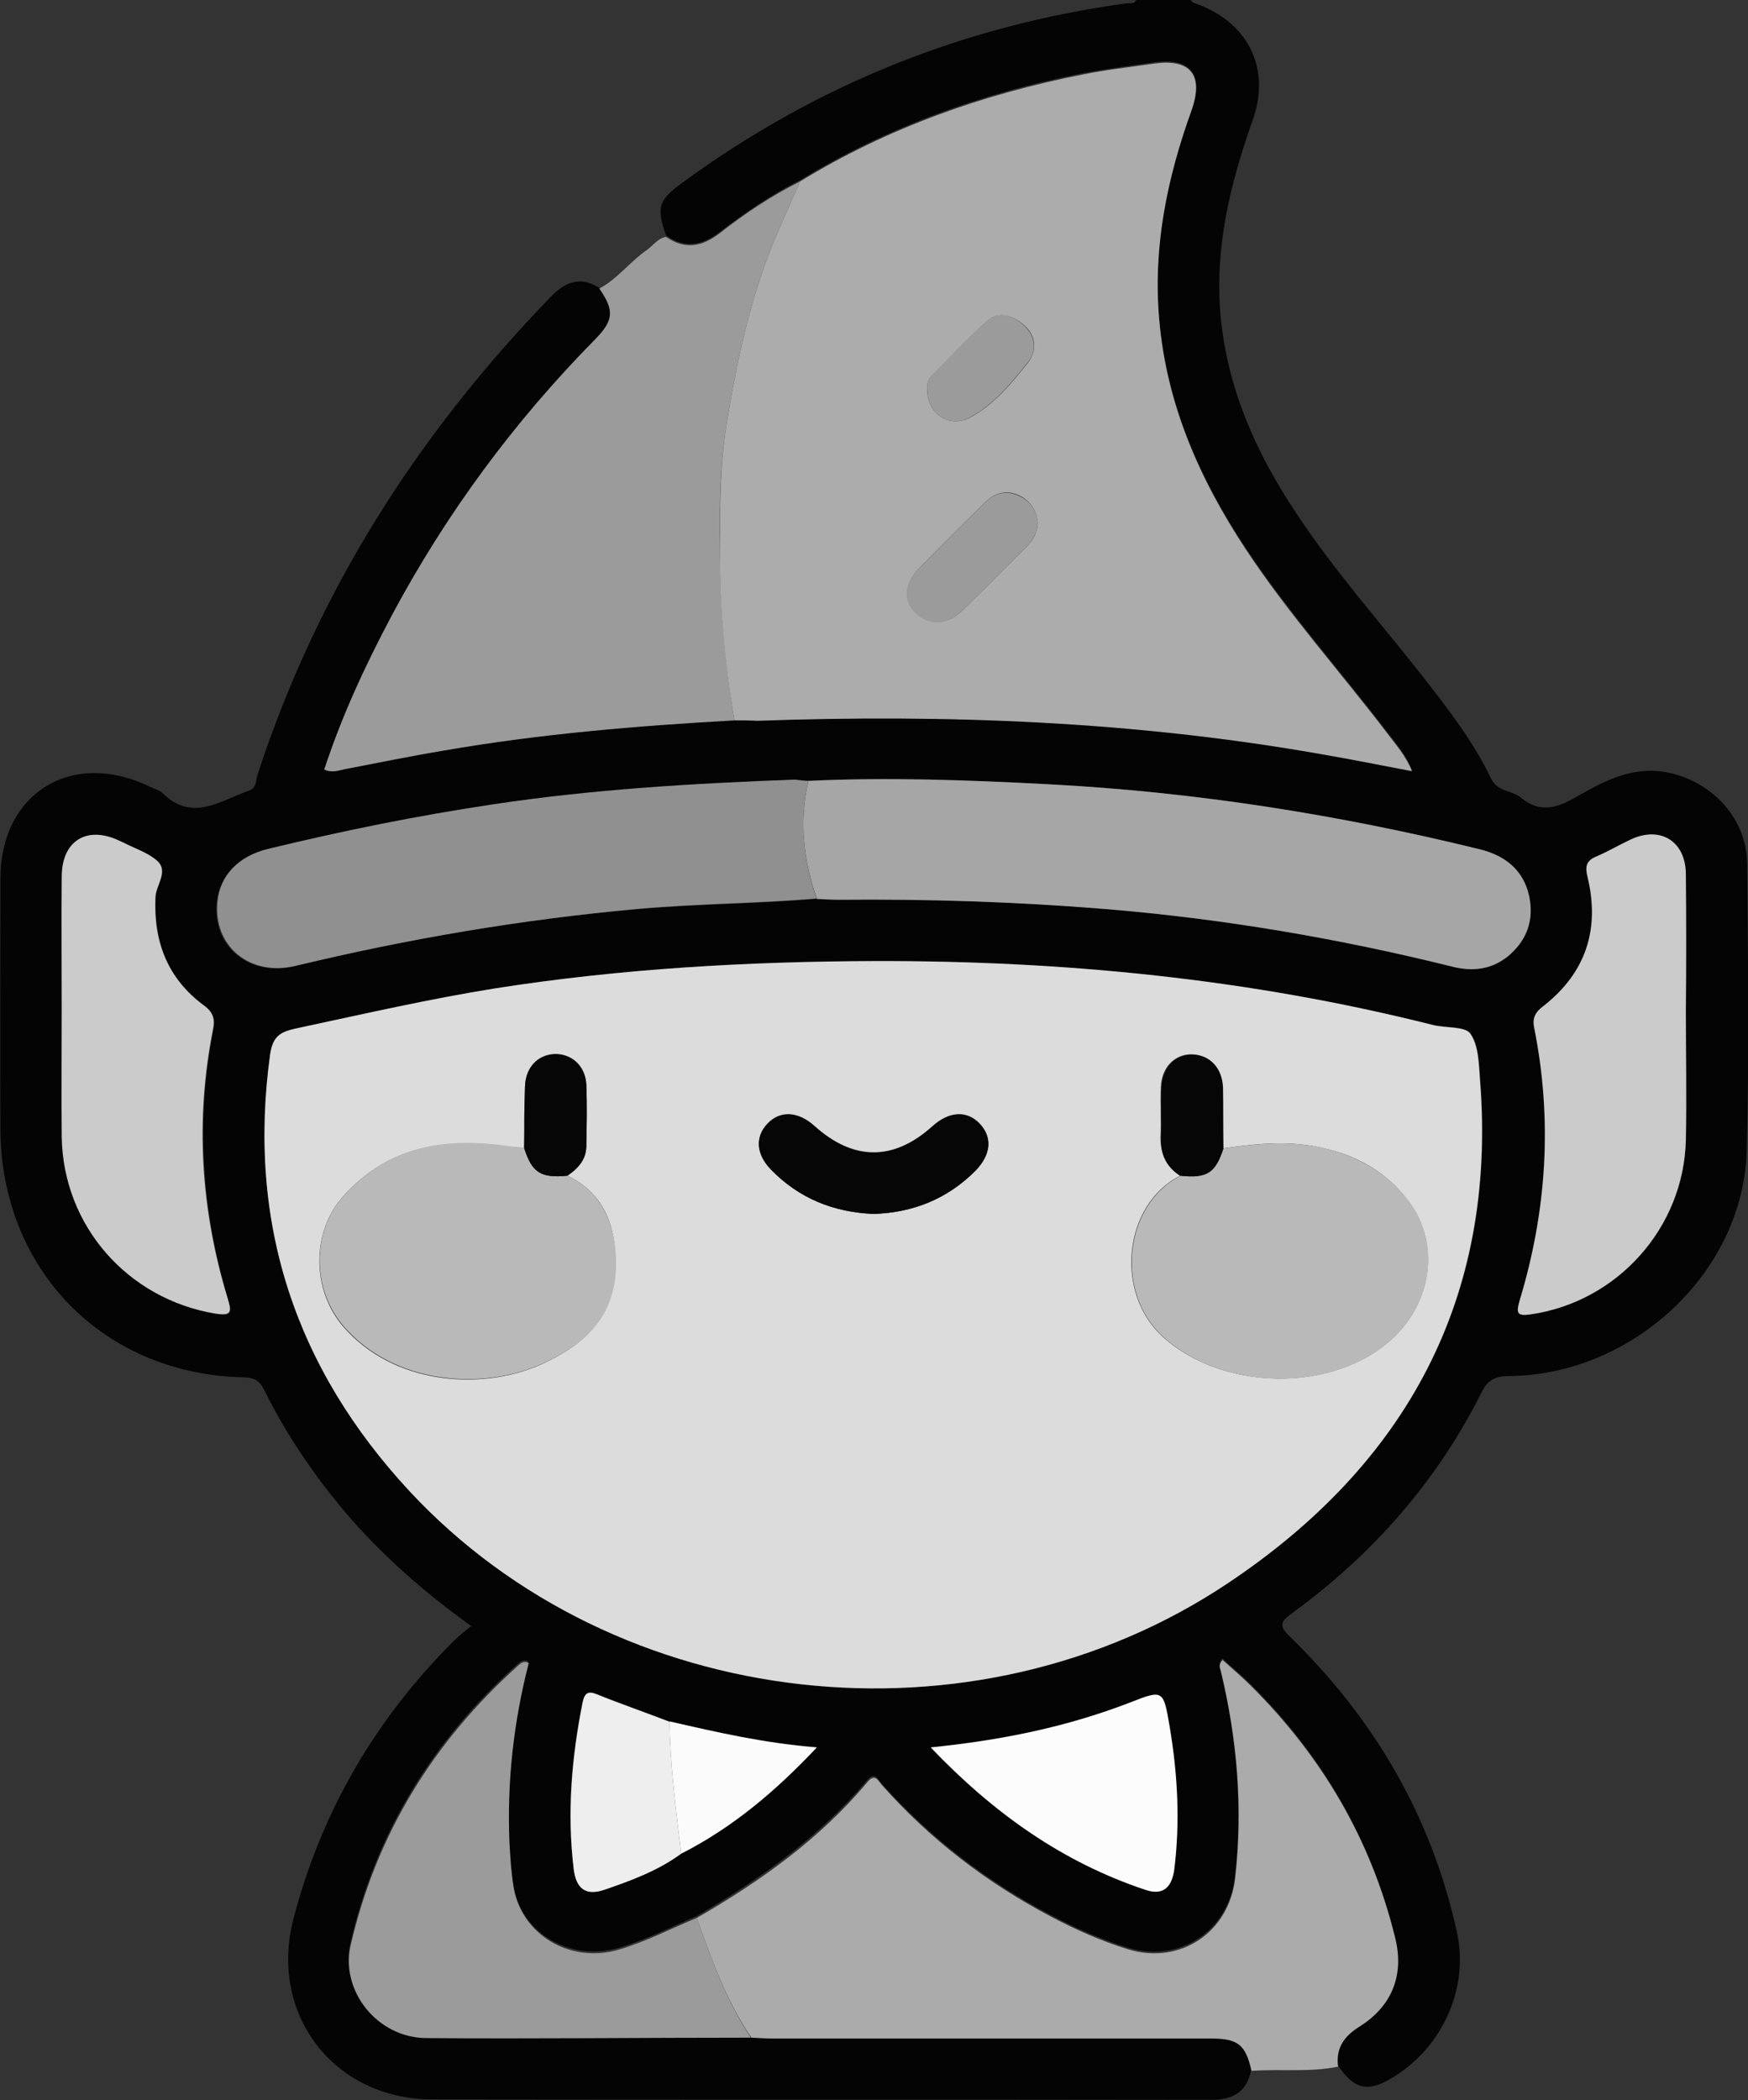 <?xml version="1.0" encoding="utf-8"?>
<!-- Generator: Adobe Illustrator 25.4.1, SVG Export Plug-In . SVG Version: 6.00 Build 0)  -->
<svg version="1.1" id="Capa_1" xmlns="http://www.w3.org/2000/svg" xmlns:xlink="http://www.w3.org/1999/xlink" x="0px" y="0px"
	 viewBox="0 0 416.2 500" style="enable-background:new 0 0 416.2 500;" xml:space="preserve">
<rect x="0" y="0" width="416.2" height="500" fill="#333333" stroke="none"/>
<style type="text/css">
	.st0{fill:#040404;}
	.st1{fill:#9B9B9B;}
	.st2{fill:#ABABAB;}
	.st3{fill:#DCDCDC;}
	.st4{fill:#ACACAC;}
	.st5{fill:#A6A6A6;}
	.st6{fill:#909090;}
	.st7{fill:#CBCBCB;}
	.st8{fill:#FCFCFC;}
	.st9{fill:#EEEEEE;}
	.st10{fill:#FBFBFB;}
	.st11{fill:#B9B9B9;}
	.st12{fill:#060606;}
</style>
<g>
	<path class="st0" d="M297.9,492.9c-1.1,5.2-4.4,7-9.5,7c-61.8-0.1-123.6,0-185.4-0.1c-23.5,0-39.1-20.3-33.1-43.1
		c6.7-25.6,19.6-47.6,38.3-66.2c1.1-1.1,2.4-2.1,4-3.4c-11.3-8.1-21.3-16.9-30-27.1c-7.6-9-14.1-18.6-19.3-29.1
		c-1.1-2.2-2.3-2.9-4.7-3c-33.5-0.6-58-25.6-58.1-59.2c-0.1-19.8,0-39.7,0-59.5c0-20.5,17.1-30.9,35.6-21.9c1,0.5,2.3,0.8,3,1.5
		c7.1,7,13.8,1.8,20.6-0.6c1.8-0.6,1.6-2.4,2-3.7c14.2-43.6,38.1-81.1,69.9-113.9c3.5-3.6,7.1-4.9,11.6-2c3.7,5.1,3.5,7.5-1.2,12.3
		c-19.2,19.5-35.2,41.3-48.1,65.3c-6.4,11.8-12.1,24-16.2,36.9c1.9,0.9,3.5,0.2,5-0.1c7.8-1.5,15.6-3.1,23.4-4.4
		c22.9-3.9,46.1-5.9,69.3-7.2c1.8,0,3.6,0,5.3-0.1c45.1-1.6,90,0.2,134.6,8c6.9,1.2,13.8,2.6,21.3,4c-1.5-3.7-3.8-6.3-5.8-8.9
		c-11.2-14.7-23.6-28.6-33.9-44.1c-11-16.7-18.8-34.5-20.5-54.6c-1.5-17.2,1.8-33.6,7.7-49.7c3.1-8.5-0.3-12.4-9.3-11.1
		c-5.5,0.8-11,1.5-16.4,2.5c-23.9,4.7-46.6,12.7-67.5,25.5c-6.8,3.4-13.1,7.7-19.1,12.3c-4.3,3.3-8.3,4-12.8,0.9
		c-2.4-6.8-1.8-8.5,4-12.7c31.6-23.1,66.8-37.3,105.6-42.6c0.9-0.1,2,0.3,2.4-1c4.2,0,8.5,0,12.7,0c0.3,0.3,0.6,0.8,1,0.9
		C297,5,302.8,16.1,298.2,28.8c-5.3,15-9,30.1-7.6,46.2c1.6,17.3,8.3,32.5,17.8,46.8c9.1,13.9,20.2,26.3,30.4,39.3
		c6,7.7,12,15.4,16.2,24.2c1.6,3.3,4.9,2.8,7,4.5c4.9,4.1,9.1,2.4,13.9-0.4c6.6-3.8,13.4-7.2,21.6-5.4c10.4,2.3,18.4,11,18.5,21.6
		c0.2,22.8,0.5,45.5-0.1,68.3c-0.8,28.9-27,53.4-56.6,53.7c-3.3,0-5.1,0.9-6.6,4c-10.6,21.1-25.9,38.5-45,52.4
		c-3,2.2-3.2,3.1-0.4,5.8c20,19.5,33.6,42.8,39.6,70.2c2.9,13.3-3.4,27.2-15,34.4c-6.1,3.8-9.4,3.2-13.4-2.8
		c-0.6-4.4,1.5-7.3,5.2-9.6c7.7-4.8,10.6-12.2,8.4-21c-5.7-23.3-17.4-43.3-34.4-60.1c-2.1-2.1-4.5-4.1-6.7-6.1
		c-1,1.2-0.5,1.9-0.4,2.7c3.9,16.3,5.3,32.7,3.4,49.3c-1.4,12.8-13,20.6-25.4,16.9c-6.5-2-12.8-4.8-18.8-8
		c-15.1-8-28.4-18.3-39.8-31c-1-1.1-1.7-3.1-3.6-0.8c-11.4,13.5-25.5,23.5-40.6,32.3c-6.1,2.6-12,5.6-18.4,7.5
		c-11.6,3.4-23.3-3.4-25.2-14.8c-0.6-3.5-0.8-7.1-1-10.7c-0.7-14.5,1-28.8,4.6-42.7c-1.3-0.5-1.9,0.1-2.5,0.6
		c-20.2,18.1-33.8,40.1-39.9,66.6c-2.5,10.9,6.3,21.9,17.8,22c25.8,0.2,51.7,0,77.5-0.1c1.8,0.1,3.6,0.2,5.3,0.2
		c34.7,0,69.4,0,104.1,0C294.7,485.2,296.5,486.7,297.9,492.9z M159.4,409.8c-5.7-2.2-11.5-4.2-17.2-6.5c-2.2-0.9-3-0.4-3.5,2
		c-2.7,13.1-3.8,26.3-2.1,39.6c0.6,4.8,2.9,6.4,7.3,4.9c6.4-2.2,12.8-4.5,18.3-8.6c12.2-6.2,22.5-14.8,32.2-25.3
		C182,415,170.7,412.4,159.4,409.8z M194.4,214c1.8,0.1,3.6,0.2,5.3,0.2c21.1-0.2,42.3,0.4,63.3,2.2c28.1,2.3,55.7,7,83,13.8
		c4.6,1.1,9.1,0.7,12.9-2.5c4.6-3.8,6.3-8.7,5.1-14.4c-1.3-6.2-5.6-9.6-11.7-11.1c-33.8-8.3-68.1-13.7-102.9-15.5
		c-19-1-38-1.7-57-0.8c-1.1-0.1-2.3-0.2-3.4-0.2c-24,0.9-48,2.4-71.9,5.9c-18,2.7-35.8,6.3-53.5,10.6c-6.9,1.7-11.3,6.3-12,12.5
		c-1.1,10.6,7.7,18,18.7,15.3c26.7-6.5,53.7-11.1,81.1-13.5C165.9,215.2,180.2,215.2,194.4,214z M208.3,228.8
		c-30.3,0.1-60.4,1.8-90.3,6.5c-15.6,2.5-30.9,6-46.3,9.3c-4.2,0.9-6.6,1.4-7.3,6.5c-5.6,40,6,74.6,33.2,103.9
		c49,52.8,134.2,62.5,195,21.8c42.2-28.3,63.9-67.6,59.9-119.4c-0.3-3.9-0.3-8.3-2.3-11.3c-1.3-1.9-5.9-1.4-9-2.1
		C297.5,233.1,253.1,228.7,208.3,228.8z M401.4,240.7L401.4,240.7c0.1-10.9,0.1-21.8,0-32.7c-0.1-7.7-6-11.3-13-8.2
		c-2.8,1.3-5.4,2.9-8.3,4.1c-2.5,1-2.7,2.5-2.1,4.9c3,12.4-0.4,22.8-10.5,30.7c-1.9,1.5-2.7,2.8-2.2,5.2c4.3,21.9,3,43.6-3.5,65
		c-0.9,2.9-0.7,3.7,2.7,3.2c20.6-3,36.5-20.6,36.9-41.5C401.6,261.2,401.4,250.9,401.4,240.7z M14.7,240.2L14.7,240.2
		c0,10.2-0.1,20.5,0.1,30.7c0.4,21.1,15.7,38.4,36.5,41.9c3.9,0.6,4-0.2,3-3.6c-6.3-21-7.7-42.4-3.5-64c0.5-2.5,0.1-4.1-2.1-5.7
		c-8.7-6.4-12.1-15.2-11.6-25.9c0.1-2.9,3.1-6,0.5-8.5c-2.2-2-5.3-3-8.1-4.4c-0.4-0.2-0.9-0.4-1.3-0.6c-7.5-3.5-13.4,0.2-13.4,8.5
		C14.6,219.1,14.7,229.6,14.7,240.2z M221.6,416c14.9,15.6,31.4,27.3,51.1,33.9c4.1,1.4,6.3-0.4,6.9-4.9c1.4-11.4,0.8-22.7-1.1-33.9
		c-1.5-8.8-1.5-8.9-9.4-5.8C254.1,411.1,238.5,414.3,221.6,416z"/>
	<path class="st1" d="M174.9,171.5c-23.2,1.3-46.3,3.2-69.3,7.2c-7.8,1.3-15.6,2.9-23.4,4.4c-1.6,0.3-3.1,1-5,0.1
		c4.2-12.8,9.9-25,16.2-36.9c12.9-24.1,29-45.9,48.1-65.3c4.7-4.7,4.8-7.1,1.2-12.3c4.3-2.3,7.2-6.3,11.2-9.1
		c1.6-1.1,2.7-2.9,4.7-3.2c4.5,3.1,8.5,2.4,12.8-0.9c6-4.7,12.3-8.9,19.1-12.3c-1.6,3.7-3.3,7.4-4.9,11.1C179,69.2,175.6,85,173,101
		c-1.6,9.8-1.7,19.7-1.6,29.5C171.5,144.2,172.6,158,174.9,171.5z"/>
	<path class="st2" d="M165.9,456.6c15.1-8.7,29.3-18.8,40.6-32.3c1.9-2.3,2.6-0.3,3.6,0.8c11.4,12.8,24.7,23,39.8,31
		c6,3.2,12.3,6,18.8,8c12.4,3.7,23.9-4.1,25.4-16.9c1.9-16.7,0.5-33.1-3.4-49.3c-0.2-0.8-0.7-1.5,0.4-2.7c2.2,2,4.6,4,6.7,6.1
		c17,16.9,28.7,36.8,34.4,60.1c2.2,8.8-0.8,16.2-8.4,21c-3.7,2.3-5.8,5.1-5.2,9.6c-6.8,1.4-13.8,0.5-20.6,1
		c-1.4-6.2-3.2-7.7-9.7-7.7c-34.7,0-69.4,0-104.1,0c-1.8,0-3.6-0.1-5.3-0.2C172.9,476.3,169.4,466.4,165.9,456.6z"/>
	<path class="st3" d="M208.3,228.8c44.9-0.1,89.2,4.2,132.8,15.2c3.1,0.8,7.8,0.3,9,2.1c2,2.9,2,7.4,2.3,11.3
		c4,51.8-17.7,91.2-59.9,119.4c-60.7,40.7-145.9,31-195-21.8c-27.2-29.3-38.7-63.9-33.2-103.9c0.7-5.1,3.1-5.6,7.3-6.5
		c15.4-3.3,30.7-6.8,46.3-9.3C147.9,230.6,178,228.9,208.3,228.8z M135.1,279.9c2.5-1.7,4.4-3.8,4.5-7.1c0.1-4.9,0.2-9.7,0-14.6
		c-0.2-4.5-3.5-7.4-7.6-7.3c-4,0.2-6.9,3.2-7,7.8c-0.1,4.9-0.1,9.7-0.2,14.6c-1.1-0.1-2.3-0.2-3.4-0.3c-15-2.2-28.7-0.4-39.6,11.7
		c-7.7,8.5-7.6,22.4-0.1,31.1c11.9,13.8,32.7,15.4,47,9.1c11.6-5.2,19.1-12.8,17.7-27.6C145.8,289.7,142.5,283.4,135.1,279.9z
		 M281,279.9c-13.5,6.8-15.7,27.8-4.2,38.3c15.3,13.9,43.9,13.3,56.9-1.8c7.5-8.7,8.6-21.2,1.7-30.4c-5-6.7-11.7-10.6-19.6-12.5
		c-8.2-2.1-16.4-1.3-24.6-0.1c0-4.9,0-9.7-0.2-14.6c-0.1-4.5-3-7.6-7-7.8c-4.2-0.2-7.4,3-7.6,7.7c-0.2,4,0.1,8.1-0.1,12.1
		C276.3,274.8,277.7,277.8,281,279.9z M208,289c9.3-0.3,17.6-3.5,24.3-10.4c3.8-3.8,4-8,0.9-11.2c-3-3.1-7.2-2.9-11.2,0.7
		c-9.2,8.3-18.8,8.3-28.1-0.1c-3.9-3.5-8.2-3.7-11.2-0.5c-2.9,3.1-2.7,7.2,0.8,10.8C190.2,285.2,198.4,288.6,208,289z"/>
	<path class="st4" d="M174.9,171.5c-2.4-13.6-3.5-27.3-3.5-41c0-9.8,0-19.7,1.6-29.5c2.6-16,6-31.8,12.6-46.7
		c1.6-3.7,3.3-7.4,4.9-11.1c20.9-12.8,43.6-20.8,67.5-25.5c5.4-1.1,10.9-1.7,16.4-2.5c9-1.4,12.3,2.6,9.3,11.1
		c-5.8,16.1-9.2,32.5-7.7,49.7c1.7,20.1,9.5,37.9,20.5,54.6c10.2,15.5,22.6,29.3,33.9,44.1c2,2.7,4.3,5.2,5.8,8.9
		c-7.4-1.4-14.3-2.8-21.3-4c-44.6-7.9-89.5-9.6-134.6-8C178.5,171.5,176.7,171.5,174.9,171.5z M247.1,124.4c-0.3-2.8-1.6-5-4.3-6.4
		c-3.3-1.6-6-0.6-8.4,1.7c-5.2,5.1-10.4,10.3-15.5,15.5c-3.6,3.7-3.9,7.9-0.8,10.7c3.3,3.1,7.6,2.9,11.2-0.7
		c5-4.9,9.9-9.9,14.9-14.8C245.8,128.8,247,127,247.1,124.4z M220.8,92.9c0,5.7,5.4,9.2,10.4,6.4c5.6-3.1,9.7-8.1,13.6-13
		c2.2-2.9,1.9-6.6-1.2-9.1c-2.7-2.2-6-3.2-8.8-0.6c-4.4,4-8.5,8.4-12.8,12.7C220.9,90.3,220.7,91.5,220.8,92.9z"/>
	<path class="st5" d="M192.5,185.9c19-0.9,38-0.2,57,0.8c34.8,1.8,69.1,7.2,102.9,15.5c6,1.5,10.3,4.9,11.7,11.1
		c1.2,5.7-0.5,10.6-5.1,14.4c-3.9,3.1-8.3,3.6-12.9,2.5c-27.3-6.8-55-11.5-83-13.8c-21.1-1.7-42.2-2.4-63.3-2.2
		c-1.8,0-3.6-0.1-5.3-0.2C191.3,204.8,190.2,195.5,192.5,185.9z"/>
	<path class="st6" d="M192.5,185.9c-2.3,9.5-1.2,18.9,1.9,28c-14.2,1.2-28.5,1.2-42.8,2.5c-27.4,2.5-54.4,7.1-81.1,13.5
		c-11,2.7-19.8-4.7-18.7-15.3c0.6-6.2,5-10.8,12-12.5c17.7-4.3,35.5-7.9,53.5-10.6c23.8-3.6,47.8-5,71.9-5.9
		C190.2,185.7,191.4,185.9,192.5,185.9z"/>
	<path class="st1" d="M165.9,456.6c3.5,9.8,7,19.7,12.9,28.5c-25.8,0-51.7,0.3-77.5,0.1C89.8,485,81,474,83.5,463.1
		c6.1-26.4,19.7-48.5,39.9-66.6c0.6-0.5,1.2-1.2,2.5-0.6c-3.6,14-5.2,28.2-4.6,42.7c0.2,3.6,0.4,7.1,1,10.7
		c1.9,11.4,13.6,18.3,25.2,14.8C153.9,462.2,159.8,459.1,165.9,456.6z"/>
	<path class="st7" d="M401.4,240.7c0,10.2,0.2,20.5,0,30.7c-0.5,20.9-16.3,38.5-36.9,41.5c-3.3,0.5-3.5-0.3-2.7-3.2
		c6.5-21.4,7.9-43,3.5-65c-0.5-2.4,0.3-3.8,2.2-5.2c10.1-7.9,13.5-18.3,10.5-30.7c-0.6-2.4-0.4-3.9,2.1-4.9c2.8-1.2,5.5-2.8,8.3-4.1
		c7-3.2,12.9,0.5,13,8.2C401.5,218.9,401.5,229.8,401.4,240.7L401.4,240.7z"/>
	<path class="st7" d="M14.7,240.2c0-10.6-0.1-21.1,0-31.7c0.1-8.3,5.9-11.9,13.4-8.5c0.4,0.2,0.9,0.4,1.3,0.6
		c2.7,1.4,5.9,2.4,8.1,4.4c2.6,2.5-0.3,5.6-0.5,8.5c-0.5,10.7,2.9,19.5,11.6,25.9c2.2,1.6,2.6,3.3,2.1,5.7c-4.3,21.6-2.9,43,3.5,64
		c1,3.3,0.9,4.2-3,3.6c-20.8-3.5-36.1-20.8-36.5-41.9C14.6,260.7,14.7,250.4,14.7,240.2L14.7,240.2z"/>
	<path class="st8" d="M221.6,416c16.9-1.7,32.5-4.9,47.5-10.7c7.9-3.1,7.9-3,9.4,5.8c1.9,11.3,2.5,22.6,1.1,33.9
		c-0.6,4.5-2.8,6.3-6.9,4.9C252.9,443.3,236.5,431.6,221.6,416z"/>
	<path class="st9" d="M162.2,441.3c-5.6,4.1-11.9,6.4-18.3,8.6c-4.4,1.5-6.7-0.2-7.3-4.9c-1.6-13.3-0.5-26.5,2.1-39.6
		c0.5-2.4,1.3-2.9,3.5-2c5.7,2.3,11.5,4.3,17.2,6.5C159.6,420.3,160.9,430.8,162.2,441.3z"/>
	<path class="st10" d="M162.2,441.3c-1.3-10.5-2.6-20.9-2.8-31.5c11.3,2.6,22.6,5.2,35.1,6.2C184.7,426.4,174.4,435.1,162.2,441.3z"
		/>
	<path class="st11" d="M291.3,273.4c8.2-1.2,16.4-2,24.6,0.1c7.9,2,14.6,5.9,19.6,12.5c6.9,9.2,5.7,21.7-1.7,30.4
		c-13,15.1-41.6,15.8-56.9,1.8c-11.5-10.5-9.3-31.4,4.2-38.3C287.3,280.5,289.4,279.2,291.3,273.4z"/>
	<path class="st11" d="M135.1,279.9c7.3,3.4,10.6,9.8,11.4,17.3c1.5,14.8-6.1,22.5-17.7,27.6c-14.3,6.3-35.1,4.7-47-9.1
		c-7.5-8.7-7.7-22.5,0.1-31.1c10.9-12.1,24.6-13.9,39.6-11.7c1.1,0.2,2.2,0.2,3.4,0.3C126.7,279.2,128.8,280.5,135.1,279.9z"/>
	<path class="st12" d="M208,289c-9.6-0.4-17.8-3.7-24.5-10.6c-3.5-3.7-3.7-7.7-0.8-10.8c3-3.2,7.3-3,11.2,0.5
		c9.3,8.4,18.9,8.4,28.1,0.1c3.9-3.6,8.2-3.8,11.2-0.7c3.1,3.2,2.8,7.3-0.9,11.2C225.6,285.4,217.4,288.7,208,289z"/>
	<path class="st12" d="M135.1,279.9c-6.4,0.6-8.4-0.7-10.3-6.5c0-4.9,0-9.7,0.2-14.6c0.1-4.5,3-7.6,7-7.8s7.4,2.8,7.6,7.3
		c0.2,4.8,0.1,9.7,0,14.6C139.6,276.1,137.6,278.2,135.1,279.9z"/>
	<path class="st12" d="M291.3,273.4c-1.9,5.9-3.9,7.2-10.3,6.5c-3.3-2.1-4.7-5.1-4.5-9c0.2-4-0.1-8.1,0.1-12.1
		c0.2-4.8,3.4-7.9,7.6-7.7c4,0.2,6.8,3.2,7,7.8C291.3,263.7,291.2,268.5,291.3,273.4z"/>
	<path class="st1" d="M247.1,124.4c-0.1,2.6-1.4,4.5-3,6.1c-5,4.9-9.9,9.9-14.9,14.8c-3.7,3.6-7.9,3.8-11.2,0.7
		c-3-2.8-2.8-7.1,0.8-10.7c5.1-5.2,10.3-10.4,15.5-15.5c2.4-2.3,5.1-3.3,8.4-1.7C245.5,119.4,246.8,121.6,247.1,124.4z"/>
	<path class="st1" d="M220.8,92.9c-0.1-1.3,0.1-2.6,1.1-3.6c4.2-4.2,8.3-8.6,12.8-12.7c2.9-2.6,6.1-1.7,8.8,0.6
		c3.1,2.6,3.5,6.3,1.2,9.1c-3.9,4.9-8,9.9-13.6,13C226.2,102.1,220.8,98.6,220.8,92.9z"/>
</g>
</svg>
